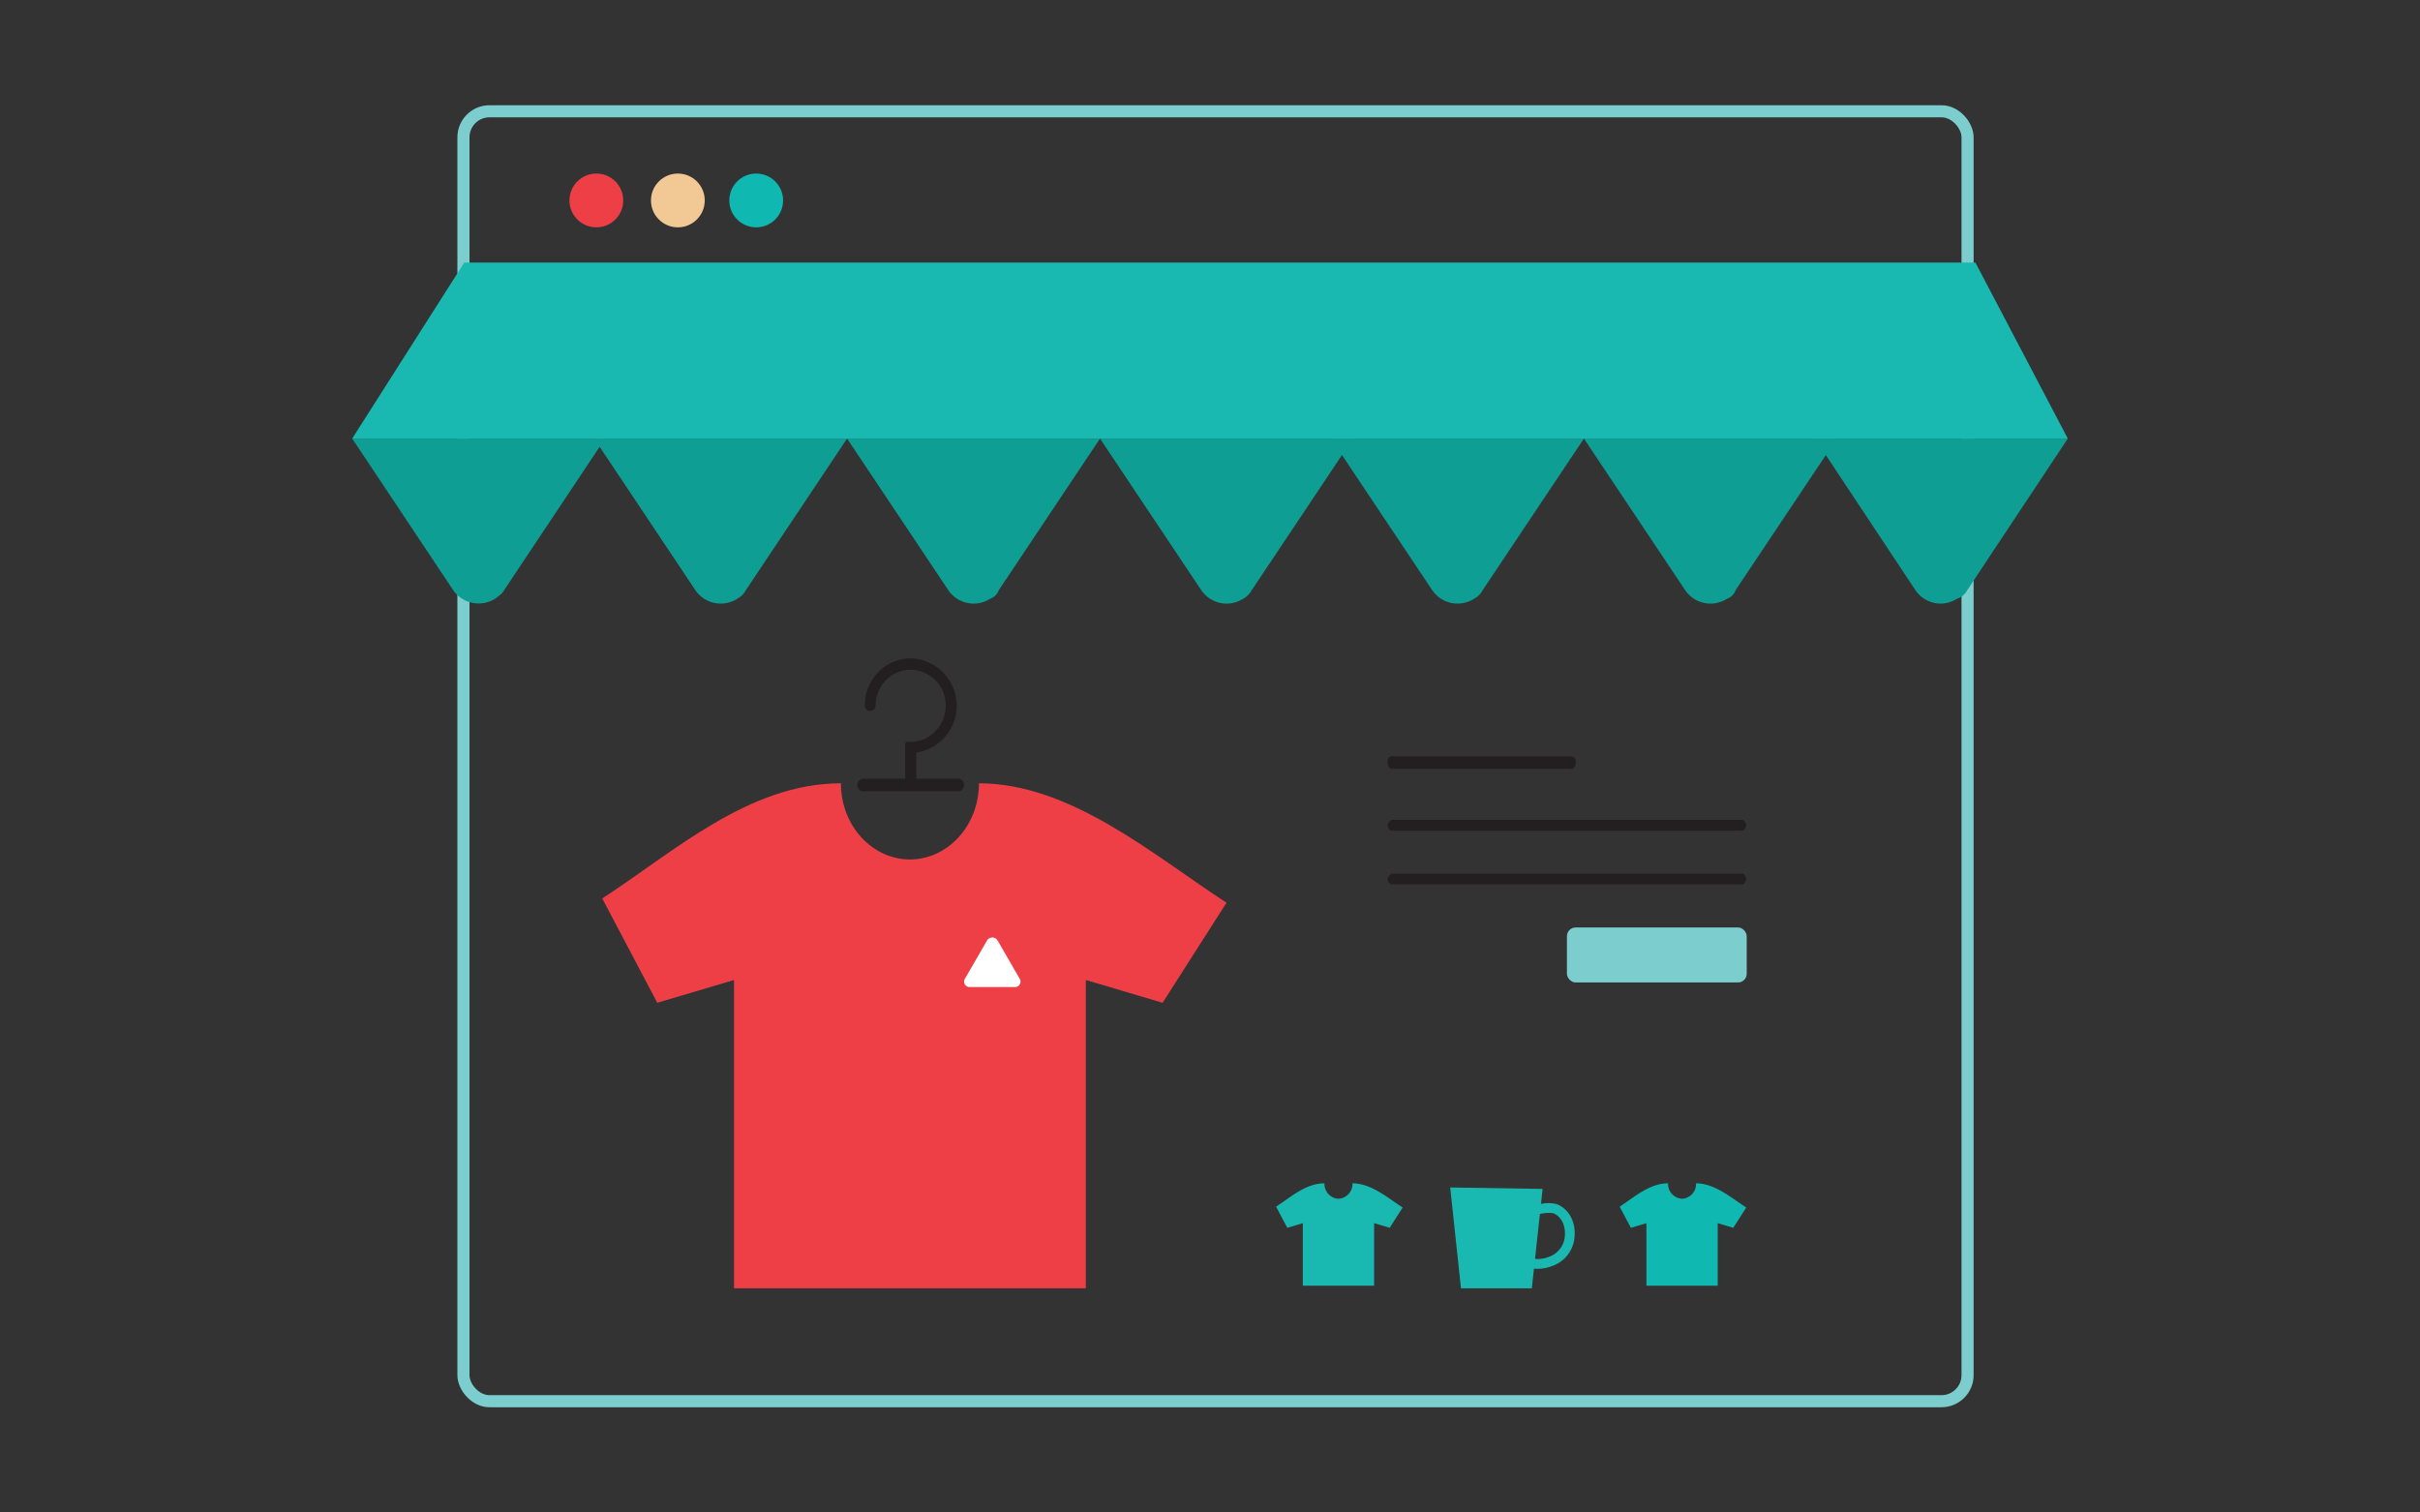 <svg id="Layer_1" data-name="Layer 1" xmlns="http://www.w3.org/2000/svg" width="400" height="250" viewBox="0 0 400 250">
  <rect x="0" y="0" width="400" height="250" fill="#333333" stroke="none"/>
  <g>
    <path d="M223.547,195.591a2.443,2.443,0,0,1-2.32,2.552h.014a2.443,2.443,0,0,1-2.32-2.552h0c-3.094,0-5.61,2.313-7.997,3.858l1.844,3.497,2.572-.763v10.33h11.788V202.182l2.572.763,2.141-3.353c-2.386-1.545-5.2-4.001-8.294-4.001Z" fill="#19b9b1"/>
    <path d="M280.34,195.591a2.443,2.443,0,0,1-2.32,2.552h.014a2.443,2.443,0,0,1-2.32-2.552h0c-3.094,0-5.61,2.313-7.997,3.858l1.844,3.497,2.572-.763v10.33h11.788V202.182l2.572.763,2.141-3.353c-2.386-1.545-5.2-4.001-8.294-4.001Z" fill="#0fb9b2"/>
    <rect x="76.601" y="18.395" width="248.617" height="213.21" rx="4.307" fill="none" stroke="#7ccdcd" stroke-miterlimit="10" stroke-width="2"/>
    <path d="M158.415,128.709h-6.965v-4.319A7.829,7.829,0,0,0,150.738,108.829a7.529,7.529,0,0,0-5.507,2.201,7.886,7.886,0,0,0-2.285,5.576.914.914,0,0,0,.444.785.896.896,0,0,0,.898,0,.913.913,0,0,0,.444-.784A6.026,6.026,0,0,1,146.548,112.321a5.713,5.713,0,0,1,6.175-1.172,5.969,5.969,0,0,1,3.601,5.289,6.084,6.084,0,0,1-1.639,4.329,5.668,5.668,0,0,1-4.147,1.859h-.593a.318.318,0,0,0-.319.319v5.764h-6.963a1.001,1.001,0,0,0-.93,1.046,1.129,1.129,0,0,0,.254.728.851.851,0,0,0,.646.32.272.272,0,0,0,.029-.001h15.747a.921.921,0,0,0,.68-.318,1.137,1.137,0,0,0,.254-.737A.997.997,0,0,0,158.415,128.709Z" fill="#231f20"/>
    <path id="Path" d="M259.772,127.075H230.068c-.471,0-.707-.593-.707-1.185s.236-.889.707-.889H259.536a.883.883,0,0,1,.943.889c0,.593-.236,1.185-.707,1.185Z" fill="#231f20"/>
    <path id="Path-2" data-name="Path" d="M287.94,137.299H230.055c-.463,0-.695-.593-.695-.889s.463-.889.695-.889h57.885c.463,0,.695.593.695.889S288.403,137.299,287.94,137.299Z" fill="#231f20"/>
    <path id="Path-3" data-name="Path" d="M287.94,146.19H230.055c-.463,0-.695-.593-.695-.889s.463-.889.695-.889h57.885c.463,0,.695.593.695.889S288.403,146.19,287.94,146.19Z" fill="#231f20"/>
    <g>
      <polygon id="Path-4" data-name="Path" points="341.786 72.491 58.214 72.491 76.734 43.406 326.516 43.406 341.786 72.491" fill="#19b9b1"/>
      <path id="Path-5" data-name="Path" d="M123.29,97.534l16.724-25.043H98.205l16.724,25.043a5.057,5.057,0,0,0,6.92,1.439A3.471,3.471,0,0,0,123.29,97.534Z" fill="#0e9e94"/>
      <path id="Path-6" data-name="Path" d="M83.299,97.596l16.724-25.106H58.214L74.937,97.596a5.119,5.119,0,0,0,7.208,1.154C82.434,98.462,83.011,98.174,83.299,97.596Z" fill="#0e9e94"/>
      <path id="Path-7" data-name="Path" d="M165.099,97.534l16.724-25.043H140.013L156.737,97.534a5.057,5.057,0,0,0,6.92,1.439A2.366,2.366,0,0,0,165.099,97.534Z" fill="#0e9e94"/>
      <path id="Path-8" data-name="Path" d="M206.908,97.534,223.631,72.491H181.822l16.724,25.043a5.057,5.057,0,0,0,6.92,1.439A3.472,3.472,0,0,0,206.908,97.534Z" fill="#0e9e94"/>
      <path id="Path-9" data-name="Path" d="M245.081,97.534l16.724-25.043H219.996l16.724,25.043a5.057,5.057,0,0,0,6.92,1.439A3.472,3.472,0,0,0,245.081,97.534Z" fill="#0e9e94"/>
      <path id="Path-10" data-name="Path" d="M286.89,97.534l16.724-25.043H261.804l16.724,25.043a5.057,5.057,0,0,0,6.92,1.439A2.366,2.366,0,0,0,286.89,97.534Z" fill="#0e9e94"/>
      <path id="Path-11" data-name="Path" d="M325.177,97.534l16.609-25.043H299.978l16.609,25.043a5.001,5.001,0,0,0,6.873,1.439A2.937,2.937,0,0,0,325.177,97.534Z" fill="#0e9e94"/>
    </g>
    <path d="M161.811,129.471c0,6.959-5.118,12.59-11.443,12.59h.067c-6.325,0-11.443-5.631-11.443-12.59h0c-15.263,0-27.676,11.412-39.447,19.031l9.094,17.248,12.687-3.765V212.944h58.152v-50.958l12.687,3.765,10.563-16.542c-11.771-7.619-25.653-19.737-40.916-19.737Z" fill="#ee3f47"/>
    <circle id="Oval" cx="98.57" cy="33.132" r="4.445" fill="#ee3f47"/>
    <circle id="Oval-2" data-name="Oval" cx="124.992" cy="33.132" r="4.445" fill="#0fb9b2"/>
    <circle id="Oval-3" data-name="Oval" cx="112.043" cy="33.132" r="4.445" fill="#f2c994"/>
    <rect x="258.998" y="153.303" width="29.716" height="9.088" rx="1.434" fill="#7ccdcd"/>
    <path d="M257.327,199.036a5.734,5.734,0,0,0-2.617-.043l.269-2.477-15.278-.239,1.784,16.667h11.71l.353-3.251c.175.017.347.026.512.026.049,0,.098,0,.146-.001a6.443,6.443,0,0,0,2.313-.445,5.524,5.524,0,0,0,3.654-4.179C260.719,201.884,259.137,199.738,257.327,199.036Zm1.255,5.797a3.929,3.929,0,0,1-2.637,2.935,4.97,4.97,0,0,1-1.759.338,3.832,3.832,0,0,1-.461-.033l.803-7.398a5.41,5.41,0,0,1,2.215-.135C257.942,201.005,258.977,202.511,258.582,204.833Z" fill="#19b9b1"/>
    <path d="M163.156,155.435l-3.697,6.401a.898.898,0,0,0,.863,1.312h7.394a.898.898,0,0,0,.863-1.312l-3.697-6.401A1.02,1.02,0,0,0,163.156,155.435Z" fill="#fff"/>
  </g>
</svg>
